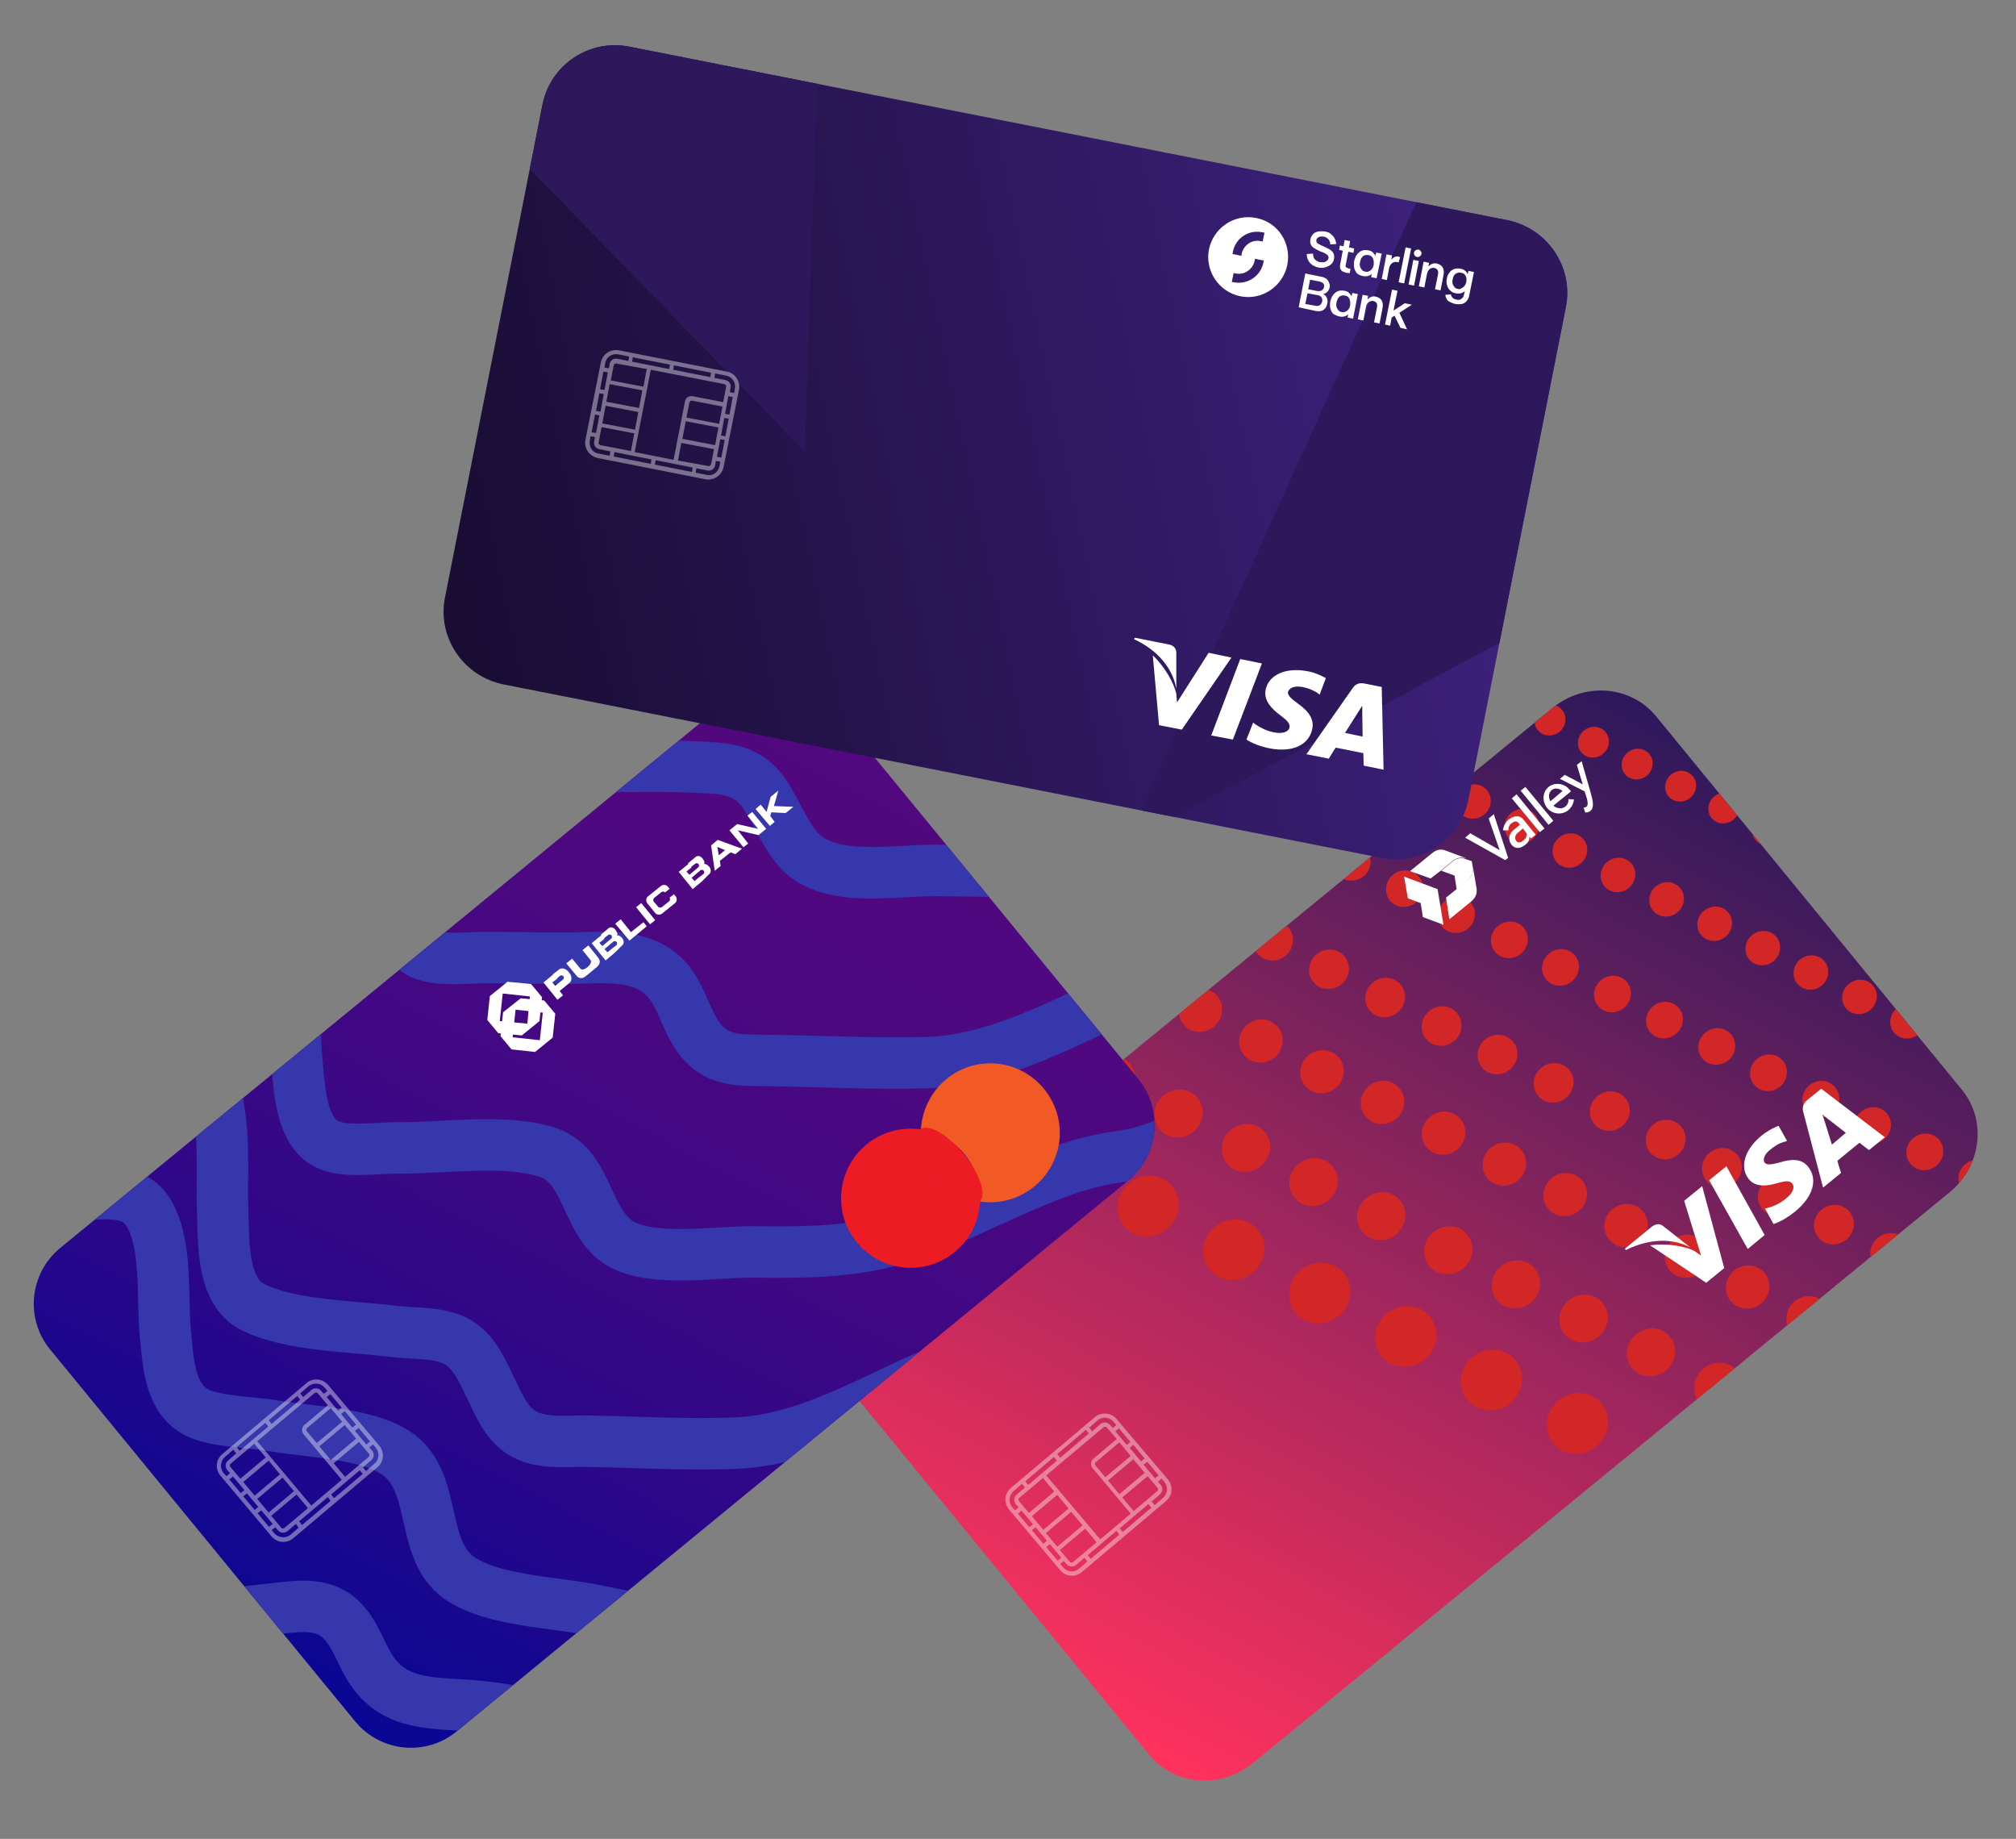 <?xml version="1.0" encoding="utf-8"?>
<!-- Generator: Adobe Illustrator 26.0.2, SVG Export Plug-In . SVG Version: 6.00 Build 0)  -->
<svg version="1.1" id="Capa_1" xmlns="http://www.w3.org/2000/svg" xmlns:xlink="http://www.w3.org/1999/xlink" x="0px" y="0px"
	 viewBox="0 0 548.6 500.3" style="enable-background:new 0 0 548.6 500.3;" xml:space="preserve">
<rect x="0" y="0" width="548.6" height="500.3" fill="#808080" stroke="none"/>
<style type="text/css">
	.st0{fill:url(#SVGID_1_);}
	.st1{clip-path:url(#SVGID_00000027602330460362719610000016772942651685478547_);}
	.st2{fill:#D32626;}
	.st3{fill:#FFFFFF;}
	.st4{fill:url(#SVGID_00000048474999218950679850000004189340485232451506_);}
	.st5{clip-path:url(#SVGID_00000066516038523365367040000015589339598727087292_);}
	.st6{fill:none;stroke:#3636AD;stroke-width:14;stroke-miterlimit:10;}
	.st7{fill:#ED1C24;}
	.st8{fill:#F15A24;}
	.st9{fill:url(#SVGID_00000088101326450201707740000015614451566634417048_);}
	.st10{clip-path:url(#SVGID_00000101092773123876126070000000197768765422735791_);}
	.st11{fill:#2D185C;}
	.st12{fill:none;}
	.st13{opacity:0.4;fill:#FFFFFF;}
</style>
<g>
	
		<linearGradient id="SVGID_1_" gradientUnits="userSpaceOnUse" x1="233.031" y1="-183.64" x2="525.4" y2="-59.538" gradientTransform="matrix(0.774 -0.633 -0.633 -0.774 11.353 482.163)">
		<stop  offset="0" style="stop-color:#FF325D"/>
		<stop  offset="1" style="stop-color:#2D185C"/>
	</linearGradient>
	<path class="st0" d="M233,347.8l189.5-155.2c8.7-7.1,21.2-6.1,28.1,2.2l83.3,101.7c6.8,8.3,5.3,20.8-3.4,27.9L340.9,479.7
		c-8.7,7.1-21.2,6.1-28.1-2.2l-83.3-101.7C222.8,367.4,224.3,354.9,233,347.8z"/>
	<g>
		<defs>
			<path id="SVGID_00000120522941727871925780000008900598416984636606_" d="M233,347.8l189.5-155.2c8.7-7.1,21.2-6.1,28.1,2.2
				l83.3,101.7c6.8,8.3,5.3,20.8-3.4,27.9L340.9,479.7c-8.7,7.1-21.2,6.1-28.1-2.2l-83.3-101.7C222.8,367.4,224.3,354.9,233,347.8z"
				/>
		</defs>
		<clipPath id="SVGID_00000087377055532414690110000018134095449675285907_">
			<use xlink:href="#SVGID_00000120522941727871925780000008900598416984636606_"  style="overflow:visible;"/>
		</clipPath>
		<g style="clip-path:url(#SVGID_00000087377055532414690110000018134095449675285907_);">
			
				<ellipse transform="matrix(0.774 -0.633 0.633 0.774 -115.763 244.258)" class="st2" cx="284" cy="284.2" rx="6.7" ry="6.4"/>
			
				<ellipse transform="matrix(0.774 -0.633 0.633 0.774 -117.482 257.995)" class="st2" cx="302.4" cy="293.5" rx="6.7" ry="6.4"/>
			
				<ellipse transform="matrix(0.774 -0.633 0.633 0.774 -119.201 271.731)" class="st2" cx="320.8" cy="302.7" rx="6.7" ry="6.4"/>
			
				<ellipse transform="matrix(0.774 -0.633 0.633 0.774 -120.92 285.467)" class="st2" cx="339.1" cy="312" rx="6.7" ry="6.4"/>
			
				<ellipse transform="matrix(0.774 -0.633 0.633 0.774 -122.64 299.204)" class="st2" cx="357.5" cy="321.3" rx="6.7" ry="6.4"/>
			
				<ellipse transform="matrix(0.774 -0.633 0.633 0.774 -124.359 312.94)" class="st2" cx="375.9" cy="330.6" rx="6.7" ry="6.4"/>
			
				<ellipse transform="matrix(0.774 -0.633 0.633 0.774 -126.079 326.672)" class="st2" cx="394.2" cy="339.8" rx="6.7" ry="6.4"/>
			
				<ellipse transform="matrix(0.774 -0.633 0.633 0.774 -127.798 340.408)" class="st2" cx="412.6" cy="349.1" rx="6.7" ry="6.4"/>
			
				<ellipse transform="matrix(0.774 -0.633 0.633 0.774 -129.517 354.144)" class="st2" cx="431" cy="358.4" rx="6.7" ry="6.4"/>
			
				<ellipse transform="matrix(0.774 -0.633 0.633 0.774 -131.236 367.88)" class="st2" cx="449.4" cy="367.6" rx="6.7" ry="6.4"/>
			
				<ellipse transform="matrix(0.774 -0.633 0.633 0.774 -132.955 381.616)" class="st2" cx="467.7" cy="376.9" rx="6.7" ry="6.4"/>
			
				<ellipse transform="matrix(0.774 -0.633 0.633 0.774 -134.674 395.353)" class="st2" cx="486.1" cy="386.2" rx="6.7" ry="6.4"/>
			
				<ellipse transform="matrix(0.774 -0.633 0.633 0.774 -136.394 409.089)" class="st2" cx="504.5" cy="395.5" rx="6.7" ry="6.4"/>
			
				<ellipse transform="matrix(0.774 -0.633 0.633 0.774 -138.113 422.829)" class="st2" cx="522.8" cy="404.7" rx="6.7" ry="6.4"/>
			
				<ellipse transform="matrix(0.774 -0.633 0.633 0.774 -98.484 256.75)" class="st2" cx="310.2" cy="266.2" rx="6" ry="5.8"/>
			
				<ellipse transform="matrix(0.774 -0.633 0.633 0.774 -100.032 269.12)" class="st2" cx="326.7" cy="274.6" rx="6" ry="5.8"/>
			
				<ellipse transform="matrix(0.774 -0.633 0.633 0.774 -101.58 281.491)" class="st2" cx="343.2" cy="282.9" rx="6" ry="5.8"/>
			
				<ellipse transform="matrix(0.774 -0.633 0.633 0.774 -103.128 293.861)" class="st2" cx="359.8" cy="291.3" rx="6" ry="5.8"/>
			
				<ellipse transform="matrix(0.774 -0.633 0.633 0.774 -104.678 306.234)" class="st2" cx="376.3" cy="299.6" rx="6" ry="5.8"/>
			<ellipse transform="matrix(0.774 -0.633 0.633 0.774 -106.226 318.604)" class="st2" cx="392.9" cy="308" rx="6" ry="5.8"/>
			
				<ellipse transform="matrix(0.774 -0.633 0.633 0.774 -107.775 330.974)" class="st2" cx="409.4" cy="316.4" rx="6" ry="5.8"/>
			
				<ellipse transform="matrix(0.774 -0.633 0.633 0.774 -109.323 343.344)" class="st2" cx="426" cy="324.7" rx="6" ry="5.8"/>
			
				<ellipse transform="matrix(0.774 -0.633 0.633 0.774 -110.871 355.715)" class="st2" cx="442.5" cy="333.1" rx="6" ry="5.8"/>
			<ellipse transform="matrix(0.774 -0.633 0.633 0.774 -112.419 368.085)" class="st2" cx="459" cy="341.4" rx="6" ry="5.8"/>
			
				<ellipse transform="matrix(0.774 -0.633 0.633 0.774 -113.968 380.455)" class="st2" cx="475.6" cy="349.8" rx="6" ry="5.8"/>
			
				<ellipse transform="matrix(0.774 -0.633 0.633 0.774 -115.516 392.83)" class="st2" cx="492.1" cy="358.1" rx="6" ry="5.8"/>
			
				<ellipse transform="matrix(0.774 -0.633 0.633 0.774 -117.064 405.196)" class="st2" cx="508.7" cy="366.5" rx="6" ry="5.8"/>
			
				<ellipse transform="matrix(0.774 -0.633 0.633 0.774 -118.612 417.566)" class="st2" cx="525.2" cy="374.8" rx="6" ry="5.8"/>
			
				<ellipse transform="matrix(0.774 -0.633 0.633 0.774 -82.186 265.956)" class="st2" cx="331.2" cy="248" rx="5.5" ry="5.3"/>
			
				<ellipse transform="matrix(0.774 -0.633 0.633 0.774 -83.615 277.372)" class="st2" cx="346.5" cy="255.7" rx="5.5" ry="5.3"/>
			
				<ellipse transform="matrix(0.774 -0.633 0.633 0.774 -85.041 288.788)" class="st2" cx="361.7" cy="263.4" rx="5.5" ry="5.3"/>
			
				<ellipse transform="matrix(0.774 -0.633 0.633 0.774 -86.469 300.201)" class="st2" cx="377" cy="271.1" rx="5.5" ry="5.3"/>
			
				<ellipse transform="matrix(0.774 -0.633 0.633 0.774 -87.899 311.617)" class="st2" cx="392.3" cy="278.9" rx="5.5" ry="5.3"/>
			
				<ellipse transform="matrix(0.774 -0.633 0.633 0.774 -89.328 323.031)" class="st2" cx="407.5" cy="286.6" rx="5.5" ry="5.3"/>
			
				<ellipse transform="matrix(0.774 -0.633 0.633 0.774 -90.756 334.445)" class="st2" cx="422.8" cy="294.3" rx="5.5" ry="5.3"/>
			
				<ellipse transform="matrix(0.774 -0.633 0.633 0.774 -92.186 345.861)" class="st2" cx="438.1" cy="302" rx="5.5" ry="5.3"/>
			
				<ellipse transform="matrix(0.774 -0.633 0.633 0.774 -93.614 357.27)" class="st2" cx="453.3" cy="309.7" rx="5.5" ry="5.3"/>
			
				<ellipse transform="matrix(0.774 -0.633 0.633 0.774 -95.042 368.688)" class="st2" cx="468.6" cy="317.4" rx="5.5" ry="5.3"/>
			
				<ellipse transform="matrix(0.774 -0.633 0.633 0.774 -96.472 380.104)" class="st2" cx="483.8" cy="325.1" rx="5.5" ry="5.3"/>
			
				<ellipse transform="matrix(0.774 -0.633 0.633 0.774 -97.9 391.517)" class="st2" cx="499.1" cy="332.8" rx="5.5" ry="5.3"/>
			
				<ellipse transform="matrix(0.774 -0.633 0.633 0.774 -99.329 402.931)" class="st2" cx="514.4" cy="340.5" rx="5.5" ry="5.3"/>
			
				<ellipse transform="matrix(0.774 -0.633 0.633 0.774 -100.758 414.347)" class="st2" cx="529.6" cy="348.2" rx="5.5" ry="5.3"/>
			
				<ellipse transform="matrix(0.774 -0.633 0.633 0.774 -63.859 275.6)" class="st2" cx="353.9" cy="227.2" rx="5.1" ry="4.9"/>
			<ellipse transform="matrix(0.774 -0.633 0.633 0.774 -65.182 286.19)" class="st2" cx="368" cy="234.3" rx="5.1" ry="4.9"/>
			
				<ellipse transform="matrix(0.774 -0.633 0.633 0.774 -66.508 296.778)" class="st2" cx="382.2" cy="241.5" rx="5.1" ry="4.9"/>
			
				<ellipse transform="matrix(0.774 -0.633 0.633 0.774 -67.833 307.371)" class="st2" cx="396.4" cy="248.6" rx="5.1" ry="4.9"/>
			
				<ellipse transform="matrix(0.774 -0.634 0.634 0.774 -69.158 317.963)" class="st2" cx="410.5" cy="255.8" rx="5.1" ry="4.9"/>
			
				<ellipse transform="matrix(0.774 -0.633 0.633 0.774 -70.486 328.55)" class="st2" cx="424.7" cy="262.9" rx="5.1" ry="4.9"/>
			
				<ellipse transform="matrix(0.774 -0.633 0.633 0.774 -71.809 339.14)" class="st2" cx="438.8" cy="270.1" rx="5.1" ry="4.9"/>
			
				<ellipse transform="matrix(0.774 -0.633 0.633 0.774 -73.137 349.731)" class="st2" cx="453" cy="277.2" rx="5.1" ry="4.9"/>
			
				<ellipse transform="matrix(0.774 -0.633 0.633 0.774 -74.46 360.321)" class="st2" cx="467.2" cy="284.4" rx="5.1" ry="4.9"/>
			
				<ellipse transform="matrix(0.774 -0.633 0.633 0.774 -75.786 370.909)" class="st2" cx="481.3" cy="291.5" rx="5.1" ry="4.9"/>
			
				<ellipse transform="matrix(0.774 -0.633 0.633 0.774 -77.111 381.502)" class="st2" cx="495.5" cy="298.7" rx="5.1" ry="4.9"/>
			
				<ellipse transform="matrix(0.774 -0.633 0.633 0.774 -78.437 392.09)" class="st2" cx="509.6" cy="305.8" rx="5.1" ry="4.9"/>
			
				<ellipse transform="matrix(0.774 -0.633 0.633 0.774 -79.764 402.681)" class="st2" cx="523.8" cy="313" rx="5.1" ry="4.9"/>
			
				<ellipse transform="matrix(0.774 -0.633 0.633 0.774 -81.088 413.271)" class="st2" cx="538" cy="320.1" rx="5.1" ry="4.9"/>
			
				<ellipse transform="matrix(0.774 -0.633 0.633 0.774 -44.82 283.683)" class="st2" cx="374.7" cy="204.6" rx="4.8" ry="4.6"/>
			
				<ellipse transform="matrix(0.774 -0.633 0.633 0.774 -46.05 293.498)" class="st2" cx="387.8" cy="211.2" rx="4.8" ry="4.6"/>
			
				<ellipse transform="matrix(0.774 -0.633 0.633 0.774 -47.278 303.317)" class="st2" cx="401" cy="217.8" rx="4.8" ry="4.6"/>
			
				<ellipse transform="matrix(0.774 -0.633 0.633 0.774 -48.505 313.134)" class="st2" cx="414.1" cy="224.5" rx="4.8" ry="4.6"/>
			
				<ellipse transform="matrix(0.774 -0.633 0.633 0.774 -49.735 322.949)" class="st2" cx="427.2" cy="231.1" rx="4.8" ry="4.6"/>
			
				<ellipse transform="matrix(0.774 -0.633 0.633 0.774 -50.963 332.768)" class="st2" cx="440.3" cy="237.7" rx="4.8" ry="4.6"/>
			
				<ellipse transform="matrix(0.774 -0.633 0.633 0.774 -52.193 342.583)" class="st2" cx="453.5" cy="244.4" rx="4.8" ry="4.6"/>
			
				<ellipse transform="matrix(0.774 -0.633 0.633 0.774 -53.421 352.402)" class="st2" cx="466.6" cy="251" rx="4.8" ry="4.6"/>
			
				<ellipse transform="matrix(0.774 -0.633 0.633 0.774 -54.651 362.218)" class="st2" cx="479.7" cy="257.6" rx="4.8" ry="4.6"/>
			
				<ellipse transform="matrix(0.774 -0.633 0.633 0.774 -55.879 372.037)" class="st2" cx="492.8" cy="264.2" rx="4.8" ry="4.6"/>
			
				<ellipse transform="matrix(0.774 -0.633 0.633 0.774 -57.109 381.852)" class="st2" cx="506" cy="270.9" rx="4.8" ry="4.6"/>
			
				<ellipse transform="matrix(0.774 -0.633 0.633 0.774 -58.336 391.668)" class="st2" cx="519.1" cy="277.5" rx="4.8" ry="4.6"/>
			
				<ellipse transform="matrix(0.774 -0.633 0.633 0.774 -59.564 401.488)" class="st2" cx="532.2" cy="284.1" rx="4.8" ry="4.6"/>
			
				<ellipse transform="matrix(0.774 -0.633 0.633 0.774 -60.793 411.303)" class="st2" cx="545.4" cy="290.8" rx="4.8" ry="4.6"/>
			
				<ellipse transform="matrix(0.774 -0.633 0.633 0.774 -26.285 293.823)" class="st2" cx="398.2" cy="183.7" rx="4.3" ry="4.1"/>
			
				<ellipse transform="matrix(0.774 -0.633 0.633 0.774 -27.393 302.665)" class="st2" cx="410" cy="189.7" rx="4.3" ry="4.1"/>
			
				<ellipse transform="matrix(0.774 -0.633 0.633 0.774 -28.499 311.512)" class="st2" cx="421.8" cy="195.6" rx="4.3" ry="4.1"/>
			
				<ellipse transform="matrix(0.774 -0.633 0.633 0.774 -29.608 320.357)" class="st2" cx="433.6" cy="201.6" rx="4.3" ry="4.1"/>
			
				<ellipse transform="matrix(0.774 -0.633 0.633 0.774 -30.712 329.201)" class="st2" cx="445.5" cy="207.6" rx="4.3" ry="4.1"/>
			
				<ellipse transform="matrix(0.774 -0.633 0.633 0.774 -31.821 338.046)" class="st2" cx="457.3" cy="213.6" rx="4.3" ry="4.1"/>
			
				<ellipse transform="matrix(0.774 -0.633 0.633 0.774 -32.93 346.891)" class="st2" cx="469.1" cy="219.5" rx="4.3" ry="4.1"/>
			
				<ellipse transform="matrix(0.774 -0.633 0.633 0.774 -34.034 355.735)" class="st2" cx="481" cy="225.5" rx="4.3" ry="4.1"/>
			
				<ellipse transform="matrix(0.774 -0.633 0.633 0.774 -35.143 364.58)" class="st2" cx="492.8" cy="231.5" rx="4.3" ry="4.1"/>
			
				<ellipse transform="matrix(0.774 -0.633 0.633 0.774 -36.248 373.424)" class="st2" cx="504.6" cy="237.5" rx="4.3" ry="4.1"/>
			
				<ellipse transform="matrix(0.774 -0.633 0.633 0.774 -37.356 382.269)" class="st2" cx="516.4" cy="243.4" rx="4.3" ry="4.1"/>
			
				<ellipse transform="matrix(0.774 -0.633 0.633 0.774 -38.463 391.116)" class="st2" cx="528.3" cy="249.4" rx="4.3" ry="4.1"/>
			
				<ellipse transform="matrix(0.774 -0.633 0.633 0.774 -132.634 237.196)" class="st2" cx="265.7" cy="304.3" rx="8.5" ry="8.1"/>
			
				<ellipse transform="matrix(0.774 -0.633 0.633 0.774 -134.822 254.675)" class="st2" cx="289.1" cy="316.1" rx="8.5" ry="8.1"/>
			
				<ellipse transform="matrix(0.774 -0.633 0.633 0.774 -137.009 272.151)" class="st2" cx="312.5" cy="327.9" rx="8.5" ry="8.1"/>
			
				<ellipse transform="matrix(0.774 -0.633 0.633 0.774 -139.196 289.628)" class="st2" cx="335.8" cy="339.7" rx="8.5" ry="8.1"/>
			
				<ellipse transform="matrix(0.774 -0.633 0.633 0.774 -141.383 307.104)" class="st2" cx="359.2" cy="351.5" rx="8.5" ry="8.1"/>
			
				<ellipse transform="matrix(0.774 -0.633 0.633 0.774 -143.573 324.582)" class="st2" cx="382.6" cy="363.3" rx="8.5" ry="8.1"/>
			
				<ellipse transform="matrix(0.774 -0.633 0.633 0.774 -145.76 342.058)" class="st2" cx="405.9" cy="375.1" rx="8.5" ry="8.1"/>
			
				<ellipse transform="matrix(0.774 -0.633 0.633 0.774 -147.947 359.534)" class="st2" cx="429.3" cy="386.9" rx="8.5" ry="8.1"/>
			
				<ellipse transform="matrix(0.774 -0.633 0.633 0.774 -150.135 377.014)" class="st2" cx="452.7" cy="398.7" rx="8.5" ry="8.1"/>
			
				<ellipse transform="matrix(0.774 -0.633 0.633 0.774 -152.322 394.49)" class="st2" cx="476.1" cy="410.5" rx="8.5" ry="8.1"/>
			
				<ellipse transform="matrix(0.774 -0.633 0.633 0.774 -154.509 411.967)" class="st2" cx="499.4" cy="422.3" rx="8.5" ry="8.1"/>
			
				<ellipse transform="matrix(0.774 -0.633 0.633 0.774 -156.695 429.443)" class="st2" cx="522.8" cy="434.1" rx="8.5" ry="8.1"/>
		</g>
	</g>
	<polygon class="st3" points="465.1,321.1 475.6,339.8 480.2,336 469.8,317.3 	"/>
	<path class="st3" d="M458.3,326.7l4.6,14.9l-1.9-1.3c-2.6-1.3-7.5-2.1-12-1.5l15.3,10.2l4.9-4l-6-22.3L458.3,326.7z"/>
	<path class="st3" d="M452.5,333.5c-1.1-0.8-2.1-0.4-3.1,0.3l-7.2,5.9l0.2,0.4c6.7-3.3,12.9-3.2,17.6-0.7L452.5,333.5z"/>
	<path class="st3" d="M481.7,312.8c1.2-1,2.5-1.8,4-2.2l0.6-0.2l-2.3-4.1c-1.7,0.6-3.3,1.6-4.7,2.7c-4.6,3.8-6,8.6-3.4,11.8
		c1.9,2.4,5.3,1.8,7.7,1.1c2.4-0.7,3.5-0.7,4.1,0.1c0.9,1.1-0.1,2.8-1.5,3.9c-1.5,1.3-3.2,2.2-5.1,2.7l-0.8,0.2l2.3,4.2
		c1.5-0.4,3.8-1.7,5.9-3.4c4.9-4,6.3-8.8,3.5-12.2c-1.5-1.9-3.9-2.3-7.5-1.2c-2.2,0.6-3.7,0.9-4.3,0.1
		C479.7,315.7,479.9,314.2,481.7,312.8z"/>
	<path class="st3" d="M495.6,296.2l-3.6,2.9c-1.1,0.9-1.7,1.9-1.3,3.4l5.4,20.6l4.9-4c0,0-0.9-2.7-1-3.3l6-4.9c0.6,0.5,2.6,2,2.6,2
		l4.3-3.5L495.6,296.2z M498.5,311.4c-0.4-1.3-1.9-6.1-1.9-6.1s-0.4-1.3-0.7-2.1l1.5,1.2c0,0,4.1,3.2,4.9,3.8L498.5,311.4z"/>
	<path class="st3" d="M391.2,241.9l1.6,9.7l-5.6-2.1l-0.6-3.8l-3.5-1.3l-1-5.9L391.2,241.9z"/>
	<path class="st3" d="M400.8,236l-0.3-1.7l-1.7-0.6c-1-0.4-2.3-0.4-3.7,0.8l-2.9,2.4l3.6,1.3l0.6,3.8l2.8-2.4
		C400.7,238.3,401,237.1,400.8,236"/>
	<path class="st3" d="M409.6,234l-10.9-6.1l1.4-1.2l8,4.6l-3-8.6l1.4-1.2l3.9,11.9L409.6,234L409.6,234z M414.5,222.9
		c-0.7-0.9-2.2-1.3-4,0.1c-0.9,0.8-1.4,1.8-1.5,2.9l1.5,0c-0.1-0.7,0.2-1.5,0.8-1.9c1-0.8,1.6-0.5,1.9-0.1l0.4,0.5l-1.7,1.4
		c-1.2,1-1.7,2.5-0.6,4c0.9,1.1,2.2,1.3,3.8,0c0.7-0.5,1.1-1.2,1.1-2.2l0.4,0.5l1.3-1L414.5,222.9z M415.2,226.4
		c0.3,0.4,0.5,1.4-0.7,2.3c-0.6,0.5-1.4,0.7-1.8,0.2c-0.6-0.7-0.5-1.6,0.2-2.2l1.5-1.3L415.2,226.4z M412.7,216.1l-1.3,1.1l7.6,9.2
		l1.3-1L412.7,216.1L412.7,216.1z M415.1,214.1l-1.3,1l7.6,9.3l1.3-1.1L415.1,214.1z M427.1,214.8c-0.2-0.2-0.4-0.4-0.5-0.5
		c-1.5-1.3-3.7-1.4-5.2-0.2c-1.7,1.4-1.8,3.9-0.4,5.7c1.5,1.8,4.1,2,5.8,0.6c0.9-0.8,1.4-1.8,1.5-2.9l-1.5-0.1
		c0.1,0.8-0.2,1.5-0.8,2c-0.9,0.8-2.3,0.6-3.3-0.2l4.8-3.9L427.1,214.8z M421.9,218c-0.6-1.1-0.5-2.3,0.3-3c0.8-0.7,2-0.6,3,0.2
		L421.9,218z M432.7,215.1c-0.9-3.2-2.3-8-2.3-8l-1.3,1l1.6,5.3l-4.9-2.6l-1.3,1.1l6.7,3.4c0.4,1.3,1.5,3.8,0.3,4.3
		c-0.2,0.1-0.5,0.2-0.6,0.1l0.5,1.4c0.1-0.1,0.5-0.1,0.6-0.1c0.3-0.1,0.6-0.2,0.8-0.4C433.9,219.7,433.5,217.8,432.7,215.1
		L432.7,215.1z M392.3,236.7l2.9-2.4c1.4-1.1,2.6-1.1,3.7-0.8c0.1,0,0.1,0,0.1,0l-5.6-2.1c-1.3-0.5-2.5-0.3-3.8,0.8l-5.9,4.8l5.6,2
		L392.3,236.7z M399.3,239.4l-2.8,2.4l-3,2.4l0.9,5.9l5.9-4.8c1.3-1.1,1.7-2.2,1.5-3.6l-1-5.9l0,0.1
		C401,237.1,400.7,238.3,399.3,239.4"/>
</g>
<g>
	<g>
		
			<linearGradient id="SVGID_00000172438931081760614230000011336654045174344849_" gradientUnits="userSpaceOnUse" x1="8.119" y1="-68.948" x2="291.99" y2="51.548" gradientTransform="matrix(0.773 -0.634 -0.634 -0.773 40.275 418.665)">
			<stop  offset="0" style="stop-color:#070793"/>
			<stop  offset="1.000000e-02" style="stop-color:#090793"/>
			<stop  offset="0.28" style="stop-color:#29078A"/>
			<stop  offset="0.54" style="stop-color:#400884"/>
			<stop  offset="0.79" style="stop-color:#4E0880"/>
			<stop  offset="1" style="stop-color:#53087F"/>
		</linearGradient>
		<path style="fill:url(#SVGID_00000172438931081760614230000011336654045174344849_);" d="M16.3,339.6l182.9-150
			c8.3-6.8,20.6-5.6,27.5,2.7l83.1,101.3c6.8,8.3,5.6,20.6-2.7,27.5l-182.9,150c-8.3,6.8-20.6,5.6-27.5-2.7L13.6,367.1
			C6.8,358.8,8,346.5,16.3,339.6z"/>
		<g>
			<defs>
				<path id="SVGID_00000106851926503131946650000013468971572687333764_" d="M16.3,339.6l182.9-150c8.3-6.8,20.6-5.6,27.5,2.7
					l83.1,101.3c6.8,8.3,5.6,20.6-2.7,27.5l-182.9,150c-8.3,6.8-20.6,5.6-27.5-2.7L13.6,367.1C6.8,358.8,8,346.5,16.3,339.6z"/>
			</defs>
			<clipPath id="SVGID_00000095299337451177419210000002991922000182781630_">
				<use xlink:href="#SVGID_00000106851926503131946650000013468971572687333764_"  style="overflow:visible;"/>
			</clipPath>
			<g style="clip-path:url(#SVGID_00000095299337451177419210000002991922000182781630_);">
				<path class="st6" d="M-24.4,494.3c1,9.2,0.9,22.6,12.3,23.7c7.8,0.8,17-1.3,24.9-2.2c11.7-1.3,32.8-8.8,43.1-1.6
					s11,16.4,25.9,14.5c14.2-1.8,28.3-4.6,42.5-6.6c19.4-2.7,35.1-9.1,52.8-17.8c9.4-4.6,18.9-9.6,28.8-12.8
					c10-3.3,19.1-3.6,28.9-8.5c11.5-5.8,22.3-13,33.5-19.3c9.4-5.3,19.5-11.6,30.6-10.8c15.6,1.1,31.5,5.2,46.7,8.5"/>
				<path class="st6" d="M2.8,397.9c9.5,12.3,3.9,47,23.7,46c15.7-0.8,31.5-4.6,47.2-6.1c5.8-0.6,12.4-2,17.6,1.6
					c4.6,3.2,6.4,9.3,9.1,13.9c6.9,11.6,18.5,9.7,30.5,11c11.4,1.2,22.9,4.3,34.3,5c19.3,1.3,38.3-11.8,56.8-15.7
					c8.9-1.9,17.5,0.1,26.3-3c11.9-4.2,22.9-11.2,34.1-17.1c10.4-5.4,20.7-11.1,32.7-9.4c8.2,1.2,16.3,2.9,24.5,4.1"/>
				<path class="st6" d="M16.8,325.7c6.9-0.4,18.3-3.3,23,3.3c6,8.5,4.2,24,5.2,33.8c0.8,8.3,1.2,19.2,10.3,22.2
					c6,2,13.5,1.9,19.7,3c9.8,1.7,27.7,1.9,35,9.1c8.9,8.8,4.5,25.9,15.9,32.8c8.9,5.5,24.1,6,34.3,7.9c6,1.1,12.2,2.7,18.3,3
					c9.3,0.4,18.1-3.1,26.7-6.4c10.9-4.2,21.5-9.4,32.7-12.9c9.3-3,18.7-3.2,27.7-7c25.4-10.8,47.3-35.6,76.2-35.2"/>
				<path class="st6" d="M17.1,280.4c11.6,2.4,37.2,3.1,41.2,16.1c3.2,10.5,1.9,22.8,2.3,33.6c0.3,8.2-0.2,21.3,8.2,25.5
					c10.1,5.1,27,5.2,38.1,6.6c5.6,0.7,13.1,0.1,17.9,3.1c4.6,2.8,6.7,8.3,9,12.9c2,4.2,3.9,8.7,7.9,11.4c5,3.4,12.1,2.4,17.9,2.5
					c13.6,0.2,27.5,1.1,41,0.5c21.6-1,41-14.7,60.9-21.9c10-3.6,20.5-3.7,30.2-7.9c16.8-7.4,32.2-18.7,48.1-27.9"/>
				<path class="st6" d="M9.1,251.3c14.3-4.1,32.3,1.5,47.2,2.4c7.4,0.4,14.9-1.3,19.4,5.4c5.2,7.7,4.2,21,5.1,30
					c0.7,6.9,1,18.9,8.4,22.3c5,2.3,13.8,0.8,19.4,0.9c12.2,0.1,28.5-2.5,40.1,1.1c10.9,3.4,10.5,17.3,18.5,23.8
					c8.2,6.7,27.3,3.3,37.5,3.4c18.2,0.2,32.4,0.1,49.6-7.1c12.3-5.1,24.2-11.4,36.8-15.7c4.4-1.4,8.9-2.5,13.4-3.1
					c8.7-1.2,14.7-4.2,22.6-8.2"/>
				<path class="st6" d="M-6.4,235c12.3-10.5,27.2-26.9,42.9-32.2c7.4-2.5,16.8-1,24.5-0.9c10.4,0.1,35.6-4.3,41.3,6
					c4.3,7.6,3.5,18.5,4.3,26.9c0.6,6.7,0.5,20,7.3,24.2c4.6,2.8,13.9,1.4,19.1,1.5l19.6,0.2c11.2,0.1,24-2.5,30.7,8.3
					c2.9,4.6,4.2,10.5,7.9,14.6c4.7,5.2,10.4,4.8,16.9,4.9c14.7,0.2,29.6,1,44.3,0.6c24.9-0.8,47.7-17.9,71.1-25.1"/>
				<path class="st6" d="M-15.3,206.4c16.2-5.6,28.9-17.8,41.8-28.8c10.6-9.1,22.7-21.8,36.2-26.3c12.8-4.2,30.5-1.1,44-1
					c6.1,0.1,15.4-1.8,20,3.1c5.3,5.7,5,16.6,5.7,23.9s-0.1,21.8,5.5,27.8c4.5,4.8,12.5,3.3,18.5,3.4c12.7,0.2,25.7-0.5,38.4,0.5
					c14.7,1.1,14.1,11.5,21.9,21.5c7.9,10.1,26.6,6.2,38,6.3c7.3,0.1,14.5,0.2,21.7,0.3c14,0.1,26.1-5.7,38.8-11.2"/>
			</g>
		</g>
		<path class="st7" d="M250.6,307.3c-10.3-1.6-20,5.6-21.5,15.9c-1.6,10.3,5.6,20,15.9,21.5c10.3,1.6,20-5.6,21.5-15.9
			c0.1-0.6,0.2-1.3,0.2-1.9C257,325.5,250.1,317,250.6,307.3z"/>
		<path class="st8" d="M257.5,293.6c-4.1,3.4-6.6,8.4-6.9,13.7c9.6,1.4,16.6,9.9,16.1,19.6c10.3,1.5,19.9-5.6,21.5-15.9
			c1.5-10.3-5.6-19.9-15.9-21.5C267,288.7,261.6,290.2,257.5,293.6z"/>
		
			<ellipse transform="matrix(0.773 -0.634 0.634 0.773 -142.459 235.931)" class="st7" cx="258.6" cy="317.1" rx="4.9" ry="12.7"/>
	</g>
	<g>
		<g>
			<g>
				<path class="st3" d="M136,277.8L136,277.8l0.8-7.5l7.4,0.8l0,0l-0.7,7.4L136,277.8z M133.3,271l-0.7,6.5l1.5,1.8l0,0l1.5,1.8
					l6.4,0.6l4.8-3.9l0.7-6.5l-1.5-1.8l0,0l-1.5-1.8l-6.4-0.6L133.3,271L133.3,271z"/>
				<path class="st3" d="M139.5,282.2L139.5,282.2l0.8-7.5l7.4,0.8l0,0l-0.8,7.5L139.5,282.2z M136.9,275.4l-0.7,6.5l1.5,1.8l0,0
					l1.5,1.8l6.4,0.7l4.8-3.9l0.7-6.5l-1.5-1.8l0,0l-1.5-1.8l-6.4-0.6L136.9,275.4z"/>
				<g>
					<path class="st3" d="M162.3,263.2l-2.8,2.3c-1.5,1.3-2.5,0.1-2.5,0.1l-2.9-3.5l1.6-1.3l2.2,2.7c0,0,0.6,0.8,2-0.4
						c1.4-1.2,0.8-1.9,0.8-1.9l-2.2-2.7l1.6-1.3l2.8,3.5C162.9,260.8,163.9,261.9,162.3,263.2"/>
					<polygon class="st3" points="171.3,255.9 167.4,251.3 168.9,250.1 171.7,253.6 175.1,250.9 176,252 					"/>
					
						<rect x="174.8" y="245.4" transform="matrix(0.775 -0.632 0.632 0.775 -117.463 167.115)" class="st3" width="1.8" height="6"/>
					<path class="st3" d="M197.3,231.3l-1.7,1.4l-0.4-2.3L197.3,231.3z M196.1,235.6l-0.2-1.4l2.9-2.3l1.3,0.5l1.8-1.5l-6.6-2.4
						l-1.8,1.5l1,6.9L196.1,235.6L196.1,235.6z"/>
					<polygon class="st3" points="202.3,230.5 198.5,225.9 200.6,224.2 206.3,225.5 203.4,221.9 204.7,220.9 208.5,225.5 
						206.4,227.2 200.8,225.9 203.6,229.5 					"/>
					<polygon class="st3" points="209.5,224.7 205.6,220.1 207,218.9 208.6,220.9 209.7,216.8 211.8,215.1 210.6,219.3 215.9,219.5 
						213.8,221.2 209.9,221 209.6,222 210.8,223.6 					"/>
					<path class="st3" d="M182.2,244.2c0.2,0.3,0.2,0.7-0.1,1l-2,1.6c-0.3,0.2-0.7,0.2-1-0.1l-1.2-1.4c-0.2-0.3-0.2-0.7,0.1-1l2-1.6
						c0.3-0.2,0.7-0.2,1,0.1l1.2-1l-0.5-0.6c-0.4-0.5-1.2-0.6-1.8-0.2l-3.6,2.9c-0.5,0.4-0.6,1.2-0.2,1.8l2.2,2.7
						c0.4,0.5,1.2,0.6,1.8,0.2l3.6-2.9c0.5-0.4,0.6-1.2,0.2-1.8l-0.5-0.6L182.2,244.2z"/>
					<path class="st3" d="M151.7,266.2l-1.4,1.1l0.8,0.9l2.2-1.8c0,0,0.3-0.4,0-0.8c-0.3-0.4-0.8-0.2-0.8-0.2l-1.1,0.9l-1-1.2
						l1.8-1.4c0,0,1.2-0.9,2.6,0.8c1.4,1.7,0.3,2.8,0.3,2.8l-2.8,2.3l0.9,1.2l-1.5,1.2l-3.8-4.7l2.9-2.4L151.7,266.2L151.7,266.2z"
						/>
					<path class="st3" d="M167.3,259.2l-2.5,2.1l-3.8-4.7l2.7-2.2l0.8,1l-1.4,1.1l0.8,0.9l2.5-2.1c0,0,0.3-0.4,0-0.8
						c-0.3-0.4-0.8-0.2-0.8-0.2l-1.3,1l-0.8-1l1.9-1.6c0,0,1-1.1,2.1,0.3c0,0,0.9,1.1,0.3,1.5c0,0,0.6-0.3,1.5,0.7
						c0,0,1,1.2-0.1,2.1L167.3,259.2l-0.9-1l1.4-1.1c0,0,0.3-0.4,0-0.8c-0.3-0.4-0.8-0.2-0.8-0.2l-2.5,2.1l0.8,0.9l1.2-1
						L167.3,259.2z"/>
					<path class="st3" d="M191,239.8l-2.5,2.1l-3.8-4.7l2.7-2.2l0.8,1l-1.4,1.1l0.8,0.9l2.5-2.1c0,0,0.3-0.4,0-0.8
						c-0.3-0.4-0.8-0.2-0.8-0.2l-1.3,1l-0.8-1l1.9-1.6c0,0,1-1.1,2.1,0.3c0,0,0.9,1.1,0.3,1.5c0,0,0.6-0.3,1.5,0.7
						c0,0,1,1.2-0.1,2.1L191,239.8l-0.9-1l1.4-1.1c0,0,0.3-0.4,0-0.8c-0.3-0.4-0.8-0.2-0.8-0.2l-2.5,2.1l0.8,0.9l1.2-1L191,239.8
						L191,239.8z"/>
				</g>
			</g>
		</g>
	</g>
</g>
<g>
	<g>
		
			<linearGradient id="SVGID_00000171695689132252798350000014655752932982849446_" gradientUnits="userSpaceOnUse" x1="144.506" y1="156.566" x2="437.465" y2="280.919" gradientTransform="matrix(0.981 0.194 0.194 -0.981 -54.1 281.176)">
			<stop  offset="1.973624e-02" style="stop-color:#190D34"/>
			<stop  offset="1" style="stop-color:#412384"/>
		</linearGradient>
		<path style="fill:url(#SVGID_00000171695689132252798350000014655752932982849446_);" d="M171.3,12.7l238.9,47.2
			c10.9,2.2,18.1,12.8,15.9,23.7l-26.5,133.9c-2.2,10.9-12.8,18.1-23.7,15.9L137,186.2c-10.9-2.2-18.1-12.8-15.9-23.7l26.5-133.9
			C149.7,17.6,160.4,10.5,171.3,12.7z"/>
		<g>
			<defs>
				<path id="SVGID_00000001662491685868637980000003173649243737323945_" d="M171.3,12.7l238.9,47.2c10.9,2.2,18.1,12.8,15.9,23.7
					l-26.5,133.9c-2.2,10.9-12.8,18.1-23.7,15.9L137,186.2c-10.9-2.2-18.1-12.8-15.9-23.7l26.5-133.9
					C149.7,17.6,160.4,10.5,171.3,12.7z"/>
			</defs>
			<clipPath id="SVGID_00000075870984882741529080000008601821444742401465_">
				<use xlink:href="#SVGID_00000001662491685868637980000003173649243737323945_"  style="overflow:visible;"/>
			</clipPath>
			<g style="clip-path:url(#SVGID_00000075870984882741529080000008601821444742401465_);">
				<polygon class="st11" points="219,122.8 223.8,-20.4 119,20.2 				"/>
				<polygon class="st11" points="306.3,229.4 397.3,28.8 500.4,125.4 				"/>
			</g>
		</g>
		<polygon class="st3" points="337.5,179.3 329.6,200.1 335.5,201.2 343.4,180.5 		"/>
		<path class="st3" d="M328.9,177.6l-8.6,13.5l-0.2-2.3c-0.6-2.9-3.1-7.4-6.4-10.5l1.7,19l6.2,1.2l13.5-19.6L328.9,177.6z"/>
		<path class="st3" d="M320.1,177.5c-0.1-1.4-1-2-2.2-2.2l-9.1-1.8l-0.2,0.4c6.7,3.1,10.6,8.2,11.5,13.5L320.1,177.5z"/>
		<path class="st3" d="M354.4,186.9c1.5,0.3,2.9,0.8,4.2,1.7l0.5,0.4l1.7-4.5c-1.6-0.9-3.3-1.6-5.1-1.9c-5.8-1.1-10.5,1-11.3,5.1
			c-0.6,3.1,2,5.4,4,6.9c2,1.5,2.7,2.3,2.5,3.3c-0.3,1.4-2.2,1.7-3.9,1.4c-1.9-0.3-3.7-1.1-5.3-2.2l-0.7-0.5l-1.8,4.6
			c1.3,0.9,3.7,1.9,6.3,2.4c6.2,1.2,10.7-0.9,11.6-5.3c0.5-2.4-0.7-4.6-3.8-6.8c-1.9-1.4-3-2.3-2.8-3.3
			C350.9,187.2,352.1,186.5,354.4,186.9z"/>
		<path class="st3" d="M376,186.9l-4.5-0.9c-1.4-0.3-2.5-0.1-3.4,1.2l-12.6,18l6.1,1.2c0,0,1.5-2.5,1.9-3l7.5,1.5
			c0,0.8,0.1,3.4,0.1,3.4l5.4,1.1L376,186.9z M366,199.4c0.7-1.1,3.5-5.5,3.5-5.5s0.7-1.1,1.2-1.9l0,1.9c0,0,0.1,5.4,0.1,6.5
			L366,199.4z"/>
		<path class="st3" d="M358.9,72.8c-0.7-0.1-1.3-0.4-1.8-0.7c-0.5-0.4-0.9-0.8-1.1-1.3c-0.3-0.5-0.4-1-0.4-1.7l1.7-0.1
			c0,0.4,0.1,0.8,0.2,1.1s0.4,0.6,0.7,0.8s0.6,0.4,1,0.4c0.6,0.1,1.1,0.1,1.5-0.1c0.4-0.2,0.7-0.5,0.8-0.9c0.1-0.3,0-0.5-0.1-0.7
			s-0.4-0.4-0.7-0.6c-0.3-0.2-0.8-0.4-1.4-0.6c-0.7-0.3-1.2-0.6-1.7-0.9s-0.7-0.6-0.9-1c-0.2-0.4-0.2-0.9-0.1-1.4
			c0.1-0.6,0.4-1,0.7-1.4c0.4-0.4,0.8-0.6,1.4-0.7c0.6-0.1,1.2-0.1,1.9,0c0.6,0.1,1.2,0.3,1.6,0.7s0.8,0.7,1,1.2
			c0.2,0.4,0.4,1,0.4,1.5l-1.6,0.1c0-0.6-0.2-1-0.5-1.4c-0.3-0.3-0.7-0.6-1.2-0.7c-0.5-0.1-1-0.1-1.4,0.1c-0.4,0.2-0.6,0.4-0.7,0.8
			c0,0.2,0,0.5,0.1,0.6c0.1,0.2,0.3,0.4,0.6,0.5c0.3,0.2,0.7,0.4,1.2,0.6c0.7,0.3,1.3,0.6,1.8,0.9s0.8,0.7,1,1.1
			c0.2,0.4,0.2,0.9,0.1,1.5c-0.1,0.6-0.4,1.1-0.8,1.4c-0.4,0.4-0.9,0.6-1.5,0.8C360.3,72.9,359.6,72.9,358.9,72.8 M366.3,74.2
			c0.3,0.1,0.6,0.1,1,0.1l0.2-1.2c-0.2,0-0.4,0-0.6-0.1c-0.3-0.1-0.5-0.2-0.6-0.3c-0.1-0.1-0.2-0.3-0.1-0.6l0.7-3.6l1.4,0.3l0.2-1.2
			l-1.4-0.3l0.3-1.7l-1.5-0.3l-0.3,1.7l-1-0.2l-0.2,1.2l1,0.2l-0.7,3.7c-0.1,0.6-0.1,1.1,0.2,1.5C365.1,73.8,365.6,74,366.3,74.2
			 M370.9,75.1c0.4,0.1,0.9,0.1,1.3,0c0.4-0.1,0.8-0.3,1.1-0.6l-0.2,0.9l1.5,0.3L376,69l-1.5-0.3l-0.2,0.9c-0.2-0.4-0.5-0.7-0.8-1
			c-0.3-0.3-0.7-0.4-1.2-0.5c-0.6-0.1-1.2-0.1-1.7,0.1c-0.5,0.2-1,0.6-1.3,1c-0.4,0.5-0.6,1.1-0.8,1.8c-0.1,0.7-0.1,1.3,0,1.9
			c0.2,0.6,0.4,1.1,0.8,1.5C369.8,74.8,370.3,75,370.9,75.1 M371.5,73.9c-0.4-0.1-0.7-0.2-0.9-0.5s-0.4-0.5-0.5-0.9
			c-0.1-0.4-0.1-0.8,0-1.2c0.1-0.7,0.4-1.2,0.8-1.6c0.4-0.3,0.9-0.4,1.5-0.3c0.6,0.1,1,0.4,1.2,0.9s0.3,1,0.2,1.8
			c-0.1,0.5-0.2,0.8-0.5,1.1c-0.2,0.3-0.5,0.5-0.8,0.6C372.3,74,371.9,74,371.5,73.9 M377.4,76.2l0.6-3.2c0.1-0.6,0.4-1.1,0.8-1.4
			s0.9-0.4,1.4-0.3c0.2,0,0.3,0.1,0.4,0.1L381,70c-0.1,0-0.1-0.1-0.2-0.1c-0.1,0-0.1,0-0.2-0.1c-0.4-0.1-0.8,0-1.1,0.1
			c-0.3,0.2-0.6,0.4-0.9,0.8l0.2-1.2l-1.5-0.3l-1.3,6.7L377.4,76.2L377.4,76.2z M380.6,76.8l1.5,0.3l1.9-9.5l-1.5-0.3L380.6,76.8z
			 M385.6,69.9c0.3,0.1,0.5,0,0.8-0.2c0.2-0.1,0.4-0.4,0.4-0.6c0.1-0.3,0-0.5-0.2-0.8c-0.2-0.2-0.4-0.4-0.6-0.4s-0.5,0-0.8,0.2
			c-0.2,0.2-0.4,0.4-0.4,0.6c-0.1,0.3,0,0.5,0.1,0.7C385.1,69.7,385.3,69.9,385.6,69.9 M383.3,77.4l1.5,0.3l1.3-6.7l-1.5-0.3
			L383.3,77.4z M387.6,78.2l0.7-3.6c0.1-0.4,0.2-0.8,0.4-1c0.2-0.3,0.4-0.5,0.7-0.6c0.3-0.1,0.6-0.2,0.9-0.1
			c0.4,0.1,0.8,0.3,0.9,0.6c0.2,0.3,0.2,0.7,0.1,1.2l-0.8,4l1.5,0.3l0.8-4.1c0.2-0.9,0.1-1.6-0.2-2.1c-0.3-0.6-0.9-0.9-1.6-1.1
			c-0.5-0.1-0.9-0.1-1.3,0.1c-0.4,0.1-0.7,0.4-1,0.7l0.2-1l-1.5-0.3l-1.3,6.7L387.6,78.2L387.6,78.2z M396,82.7
			c0.7,0.1,1.3,0.1,1.8,0c0.5-0.1,1-0.4,1.3-0.8c0.4-0.4,0.6-0.9,0.7-1.5l1.3-6.4l-1.5-0.3l-0.2,0.9c-0.2-0.4-0.4-0.7-0.8-1
			c-0.3-0.3-0.7-0.4-1.2-0.5c-0.6-0.1-1.2-0.1-1.7,0.1c-0.5,0.2-1,0.5-1.3,1c-0.4,0.5-0.6,1-0.7,1.7c-0.1,0.7-0.1,1.3,0.1,1.8
			c0.2,0.6,0.4,1,0.9,1.4c0.4,0.4,0.9,0.6,1.5,0.7c0.4,0.1,0.9,0.1,1.3,0c0.4-0.1,0.8-0.3,1.1-0.6l-0.2,0.9
			c-0.1,0.4-0.2,0.7-0.4,0.9c-0.2,0.2-0.4,0.4-0.7,0.5c-0.3,0.1-0.6,0.1-1,0c-0.4-0.1-0.8-0.2-1-0.5c-0.3-0.2-0.4-0.6-0.5-0.9
			l-1.5,0.1c0.1,0.7,0.3,1.2,0.8,1.7C394.6,82.2,395.2,82.5,396,82.7 M396.7,78.6c-0.4-0.1-0.7-0.2-0.9-0.5s-0.4-0.5-0.5-0.9
			c-0.1-0.3-0.1-0.7,0-1.2c0.1-0.7,0.4-1.2,0.8-1.5s0.9-0.4,1.5-0.3c0.6,0.1,1,0.4,1.2,0.8c0.3,0.5,0.3,1,0.2,1.7
			c-0.1,0.4-0.2,0.8-0.5,1.1c-0.2,0.3-0.5,0.5-0.8,0.6C397.4,78.7,397.1,78.7,396.7,78.6 M358,84.6c0.6,0.1,1.1,0.1,1.5,0
			c0.5-0.1,0.8-0.4,1.1-0.7c0.3-0.4,0.5-0.8,0.6-1.3c0.1-0.5,0.1-1-0.1-1.5s-0.5-0.8-1-1.1c0.4-0.1,0.8-0.3,1.1-0.6
			c0.3-0.3,0.5-0.7,0.6-1.1c0.1-0.4,0.1-0.9-0.1-1.3c-0.1-0.4-0.4-0.8-0.7-1.1c-0.4-0.3-0.8-0.5-1.4-0.6l-4.4-0.9l-1.8,9.2L358,84.6
			L358,84.6z M356,78.7l0.5-2.6l2.6,0.5c0.4,0.1,0.8,0.3,1,0.5c0.2,0.3,0.3,0.6,0.2,1c-0.1,0.4-0.3,0.7-0.6,0.9
			c-0.3,0.2-0.7,0.2-1.1,0.2L356,78.7z M355.2,82.7l0.6-2.9l2.8,0.5c0.5,0.1,0.8,0.3,1,0.6c0.2,0.3,0.3,0.7,0.2,1.1
			c-0.1,0.4-0.3,0.8-0.6,1c-0.3,0.2-0.7,0.3-1.2,0.2L355.2,82.7L355.2,82.7z M364.5,86.1c0.4,0.1,0.9,0.1,1.3,0
			c0.4-0.1,0.8-0.3,1.1-0.6l-0.2,0.9l1.5,0.3l1.3-6.7l-1.5-0.3l-0.2,0.9c-0.2-0.4-0.5-0.7-0.8-1c-0.3-0.3-0.7-0.4-1.2-0.5
			c-0.6-0.1-1.2-0.1-1.7,0.1c-0.5,0.2-1,0.6-1.3,1c-0.4,0.5-0.6,1.1-0.8,1.8c-0.1,0.7-0.1,1.3,0,1.9c0.2,0.6,0.4,1.1,0.8,1.5
			C363.4,85.7,363.9,86,364.5,86.1 M365.1,84.9c-0.4-0.1-0.7-0.2-0.9-0.5s-0.4-0.5-0.5-0.9c-0.1-0.4-0.1-0.8,0-1.2
			c0.1-0.7,0.4-1.2,0.8-1.6c0.4-0.3,0.9-0.4,1.5-0.3c0.6,0.1,1,0.4,1.2,0.9s0.3,1,0.2,1.8c-0.1,0.5-0.2,0.8-0.5,1.1
			c-0.2,0.3-0.5,0.5-0.8,0.6C365.8,84.9,365.5,85,365.1,84.9 M371,87.2l0.7-3.6c0.1-0.4,0.2-0.8,0.4-1c0.2-0.3,0.4-0.5,0.7-0.6
			s0.6-0.2,0.9-0.1c0.4,0.1,0.8,0.3,0.9,0.6c0.2,0.3,0.2,0.7,0.1,1.2l-0.8,4l1.5,0.3l0.8-4.1c0.2-0.9,0.1-1.6-0.2-2.1
			c-0.3-0.6-0.9-0.9-1.6-1.1c-0.5-0.1-0.9-0.1-1.3,0.1c-0.4,0.1-0.7,0.4-1,0.7l0.2-1l-1.5-0.3l-1.3,6.7L371,87.2L371,87.2z
			 M378.3,88.6l0.4-2.2l0.8-0.5l1.6,3.3l1.8,0.4l-2.1-4.5l3.4-2.2l-1.9-0.4l-3.1,2l1.1-5.4l-1.5-0.3l-1.9,9.5L378.3,88.6z"/>
		<path class="st3" d="M341.8,59.3c-5.9-1.2-11.6,2.7-12.8,8.5c-1.2,5.9,2.7,11.6,8.5,12.8c5.9,1.2,11.6-2.7,12.8-8.5
			C351.5,66.1,347.7,60.4,341.8,59.3z M335.5,68.5c0.7-3.7,4.3-6.1,8-5.3l0.6,0.1l-0.5,2.4l-0.6-0.1c-2.3-0.5-4.6,1.1-5.1,3.4
			l-0.1,0.6l-2.4-0.5L335.5,68.5z M343.8,71.4c-0.7,3.7-4.3,6.1-8,5.4l-0.6-0.1l0.5-2.4l0.6,0.1c2.3,0.5,4.6-1.1,5.1-3.4l0.1-0.6
			l2.4,0.5L343.8,71.4z"/>
		<path class="st12" d="M343.9,70.8l-0.1,0.6c-0.7,3.7-4.3,6.1-8,5.4l-0.6-0.1l0.5-2.4l0.6,0.1c2.3,0.5,4.6-1.1,5.1-3.4l0.1-0.6
			L343.9,70.8z"/>
		<path class="st12" d="M344.1,63.3l-0.5,2.4l-0.6-0.1c-2.3-0.5-4.6,1.1-5.1,3.4l-0.1,0.6l-2.4-0.5l0.1-0.6c0.7-3.7,4.3-6.1,8-5.3
			L344.1,63.3z"/>
	</g>
	<path class="st13" d="M197.8,101.1l-29.4-5.8c-2.2-0.4-4.4,1-4.9,3.3l-4.2,21.1c-0.4,2.2,1,4.4,3.3,4.9l29.4,5.8
		c2.2,0.4,4.4-1,4.9-3.3l4.2-21.1C201.5,103.7,200,101.5,197.8,101.1z M195.7,115.3l-8.9-1.7l0.8-4.1c0.1-0.3,0.4-0.6,0.7-0.5
		l8.3,1.6L195.7,115.3z M186.6,114.6l8.9,1.7l-0.9,4.8l-8.9-1.7L186.6,114.6z M197.1,113.7l1.2,0.2l-0.9,4.8l-1.2-0.2L197.1,113.7z
		 M197.3,112.6l0.9-4.8l1.2,0.2l-0.9,4.8L197.3,112.6z M196.8,109.4l-8.3-1.6c-1-0.2-1.9,0.4-2.1,1.4l-3.1,15.9l-10.6-2.1l4.4-22.4
		l20,3.9c0.3,0.1,0.6,0.4,0.5,0.7L196.8,109.4z M173.9,111l-8.9-1.7l0.9-4.8l8.9,1.7L173.9,111z M163.4,112l-1.2-0.2l0.9-4.8
		l1.2,0.2L163.4,112z M164.8,110.4l8.9,1.7l-0.9,4.8l-8.9-1.7L164.8,110.4z M183.2,100.6l0.2-1.2l10.1,2l-0.2,1.2L183.2,100.6z
		 M182.1,100.4l-10.1-2l0.2-1.2l10.1,2L182.1,100.4z M176,100.4l-0.9,4.8l-8.9-1.7l0.8-4.1c0.1-0.3,0.4-0.6,0.7-0.5L176,100.4z
		 M164.5,106.1l-1.2-0.2l0.9-4.8l1.2,0.2L164.5,106.1z M161.9,112.8l1.2,0.2l-0.9,4.8l-1.2-0.2L161.9,112.8z M163.7,116.2l8.9,1.7
		l-0.9,4.8l-8.3-1.6c-0.3-0.1-0.6-0.4-0.5-0.7L163.7,116.2z M177.3,125l-0.2,1.2l-10.1-2l0.2-1.2L177.3,125z M178.4,125.2l10.1,2
		l-0.2,1.2l-10.1-2L178.4,125.2z M184.5,125.3l0.9-4.8l8.9,1.7l-0.8,4.1c-0.1,0.3-0.4,0.6-0.7,0.5L184.5,125.3z M196,119.5l1.2,0.2
		l-0.9,4.8l-1.2-0.2L196,119.5z M200,105.7l-0.2,1.2l-1.2-0.2l0.2-1.2c0.2-1-0.4-1.9-1.4-2.1l-3-0.6l0.2-1.2l3,0.6
		C199.2,102.5,200.3,104.1,200,105.7z M168.2,96.4l3,0.6l-0.2,1.2l-3-0.6c-1-0.2-1.9,0.4-2.1,1.4l-0.2,1.2l-1.2-0.2l0.2-1.2
		C165,97.1,166.6,96.1,168.2,96.4z M160.5,119.9l0.2-1.2l1.2,0.2l-0.2,1.2c-0.2,1,0.4,1.9,1.4,2.1l3,0.6l-0.2,1.2l-3-0.6
		C161.3,123.2,160.2,121.6,160.5,119.9z M192.3,129.2l-3-0.6l0.2-1.2l3,0.6c1,0.2,1.9-0.4,2.1-1.4l0.2-1.2l1.2,0.2l-0.2,1.2
		C195.5,128.5,193.9,129.6,192.3,129.2z"/>
</g>
<path class="st13" d="M83.4,376.3l-22.9,19.3c-1.8,1.5-2,4.1-0.5,5.9l13.9,16.5c1.5,1.8,4.1,2,5.9,0.5l22.9-19.3
	c1.8-1.5,2-4.1,0.5-5.9l-13.9-16.5C87.7,375,85.1,374.8,83.4,376.3z M93.1,386.8l-6.9,5.8l-2.7-3.2c-0.2-0.3-0.2-0.7,0.1-0.9
	l6.4-5.4L93.1,386.8z M86.9,393.5l6.9-5.8l3.1,3.7l-6.9,5.8L86.9,393.5z M92.8,384.7l1-0.8l3.1,3.7l-1,0.8L92.8,384.7z M92,383.8
	l-3.1-3.7l1-0.8L93,383L92,383.8z M89.2,382.3l-6.4,5.4c-0.7,0.6-0.8,1.7-0.2,2.5L93,402.6l-8.3,7L70,392.1L85.6,379
	c0.3-0.2,0.7-0.2,0.9,0.1L89.2,382.3z M76.2,401.1l-6.9,5.8l-3.1-3.7l6.9-5.8L76.2,401.1z M70.3,410l-1,0.8l-3.1-3.7l1-0.8L70.3,410
	z M70,407.8l6.9-5.8l3.1,3.7l-6.9,5.8L70,407.8z M73.9,387.4l-0.8-1l7.8-6.6l0.8,1L73.9,387.4z M73,388.1l-7.8,6.6l-0.8-1l7.8-6.6
	L73,388.1z M69.2,392.8l3.1,3.7l-6.9,5.8l-2.7-3.2c-0.2-0.3-0.2-0.7,0.1-0.9L69.2,392.8z M66.5,405.4l-1,0.8l-3.1-3.7l1-0.8
	L66.5,405.4z M70.1,411.7l1-0.8l3.1,3.7l-1,0.8L70.1,411.7z M73.8,412.4l6.9-5.8l3.1,3.7l-6.4,5.4c-0.3,0.2-0.7,0.2-0.9-0.1
	L73.8,412.4z M89.2,407.3l0.8,1l-7.8,6.6l-0.8-1L89.2,407.3z M90.1,406.6l7.8-6.6l0.8,1l-7.8,6.6L90.1,406.6z M93.9,401.8l-3.1-3.7
	l6.9-5.8l2.7,3.2c0.2,0.3,0.2,0.7-0.1,0.9L93.9,401.8z M96.6,389.3l1-0.8l3.1,3.7l-1,0.8L96.6,389.3z M88.3,377.5l0.8,0.9l-1,0.8
	l-0.8-0.9c-0.6-0.7-1.7-0.8-2.5-0.2l-2.3,2l-0.8-1l2.3-2C85.4,376.1,87.3,376.2,88.3,377.5z M61.2,396.4l2.3-2l0.8,1l-2.3,2
	c-0.7,0.6-0.8,1.7-0.2,2.5l0.8,0.9l-1,0.8l-0.8-0.9C59.8,399.4,59.9,397.5,61.2,396.4z M74.7,417.2l-0.8-0.9l1-0.8l0.8,0.9
	c0.6,0.7,1.7,0.8,2.5,0.2l2.3-2l0.8,1l-2.3,2C77.7,418.6,75.8,418.4,74.7,417.2z M101.9,398.2l-2.3,2l-0.8-1l2.3-2
	c0.7-0.6,0.8-1.7,0.2-2.5l-0.8-0.9l1-0.8l0.8,0.9C103.3,395.2,103.2,397.2,101.9,398.2z"/>
<path class="st13" d="M298,385.5l-22.9,19.3c-1.8,1.5-2,4.1-0.5,5.9l13.9,16.5c1.5,1.8,4.1,2,5.9,0.5l22.9-19.3
	c1.8-1.5,2-4.1,0.5-5.9L303.8,386C302.3,384.3,299.7,384.1,298,385.5z M307.7,396.1l-6.9,5.8l-2.7-3.2c-0.2-0.3-0.2-0.7,0.1-0.9
	l6.4-5.4L307.7,396.1z M301.5,402.8l6.9-5.8l3.1,3.7l-6.9,5.8L301.5,402.8z M307.4,393.9l1-0.8l3.1,3.7l-1,0.8L307.4,393.9z
	 M306.6,393.1l-3.1-3.7l1-0.8l3.1,3.7L306.6,393.1z M303.9,391.5l-6.4,5.4c-0.7,0.6-0.8,1.7-0.2,2.5l10.4,12.4l-8.3,7l-14.7-17.4
	l15.6-13.1c0.3-0.2,0.7-0.2,0.9,0.1L303.9,391.5z M290.8,410.4l-6.9,5.8l-3.1-3.7l6.9-5.8L290.8,410.4z M284.9,419.2l-1,0.8
	l-3.1-3.7l1-0.8L284.9,419.2z M284.6,417.1l6.9-5.8l3.1,3.7l-6.9,5.8L284.6,417.1z M288.5,396.6l-0.8-1l7.8-6.6l0.8,1L288.5,396.6z
	 M287.6,397.4l-7.8,6.6l-0.8-1l7.8-6.6L287.6,397.4z M283.8,402.1l3.1,3.7l-6.9,5.8l-2.7-3.2c-0.2-0.3-0.2-0.7,0.1-0.9L283.8,402.1z
	 M281.1,414.7l-1,0.8l-3.1-3.7l1-0.8L281.1,414.7z M284.7,420.9l1-0.8l3.1,3.7l-1,0.8L284.7,420.9z M288.4,421.7l6.9-5.8l3.1,3.7
	l-6.4,5.4c-0.3,0.2-0.7,0.2-0.9-0.1L288.4,421.7z M303.8,416.5l0.8,1l-7.8,6.6l-0.8-1L303.8,416.5z M304.7,415.8l7.8-6.6l0.8,1
	l-7.8,6.6L304.7,415.8z M308.5,411.1l-3.1-3.7l6.9-5.8l2.7,3.2c0.2,0.3,0.2,0.7-0.1,0.9L308.5,411.1z M311.2,398.5l1-0.8l3.1,3.7
	l-1,0.8L311.2,398.5z M303,386.8l0.8,0.9l-1,0.8l-0.8-0.9c-0.6-0.7-1.7-0.8-2.5-0.2l-2.3,2l-0.8-1l2.3-2
	C300,385.3,301.9,385.5,303,386.8z M275.8,405.7l2.3-2l0.8,1l-2.3,2c-0.7,0.6-0.8,1.7-0.2,2.5l0.8,0.9l-1,0.8l-0.8-0.9
	C274.4,408.7,274.5,406.8,275.8,405.7z M289.3,426.4l-0.8-0.9l1-0.8l0.8,0.9c0.6,0.7,1.7,0.8,2.5,0.2l2.3-2l0.8,1l-2.3,2
	C292.3,427.9,290.4,427.7,289.3,426.4z M316.5,407.5l-2.3,2l-0.8-1l2.3-2c0.7-0.6,0.8-1.7,0.2-2.5l-0.8-0.9l1-0.8l0.8,0.9
	C317.9,404.5,317.8,406.4,316.5,407.5z"/>
</svg>
